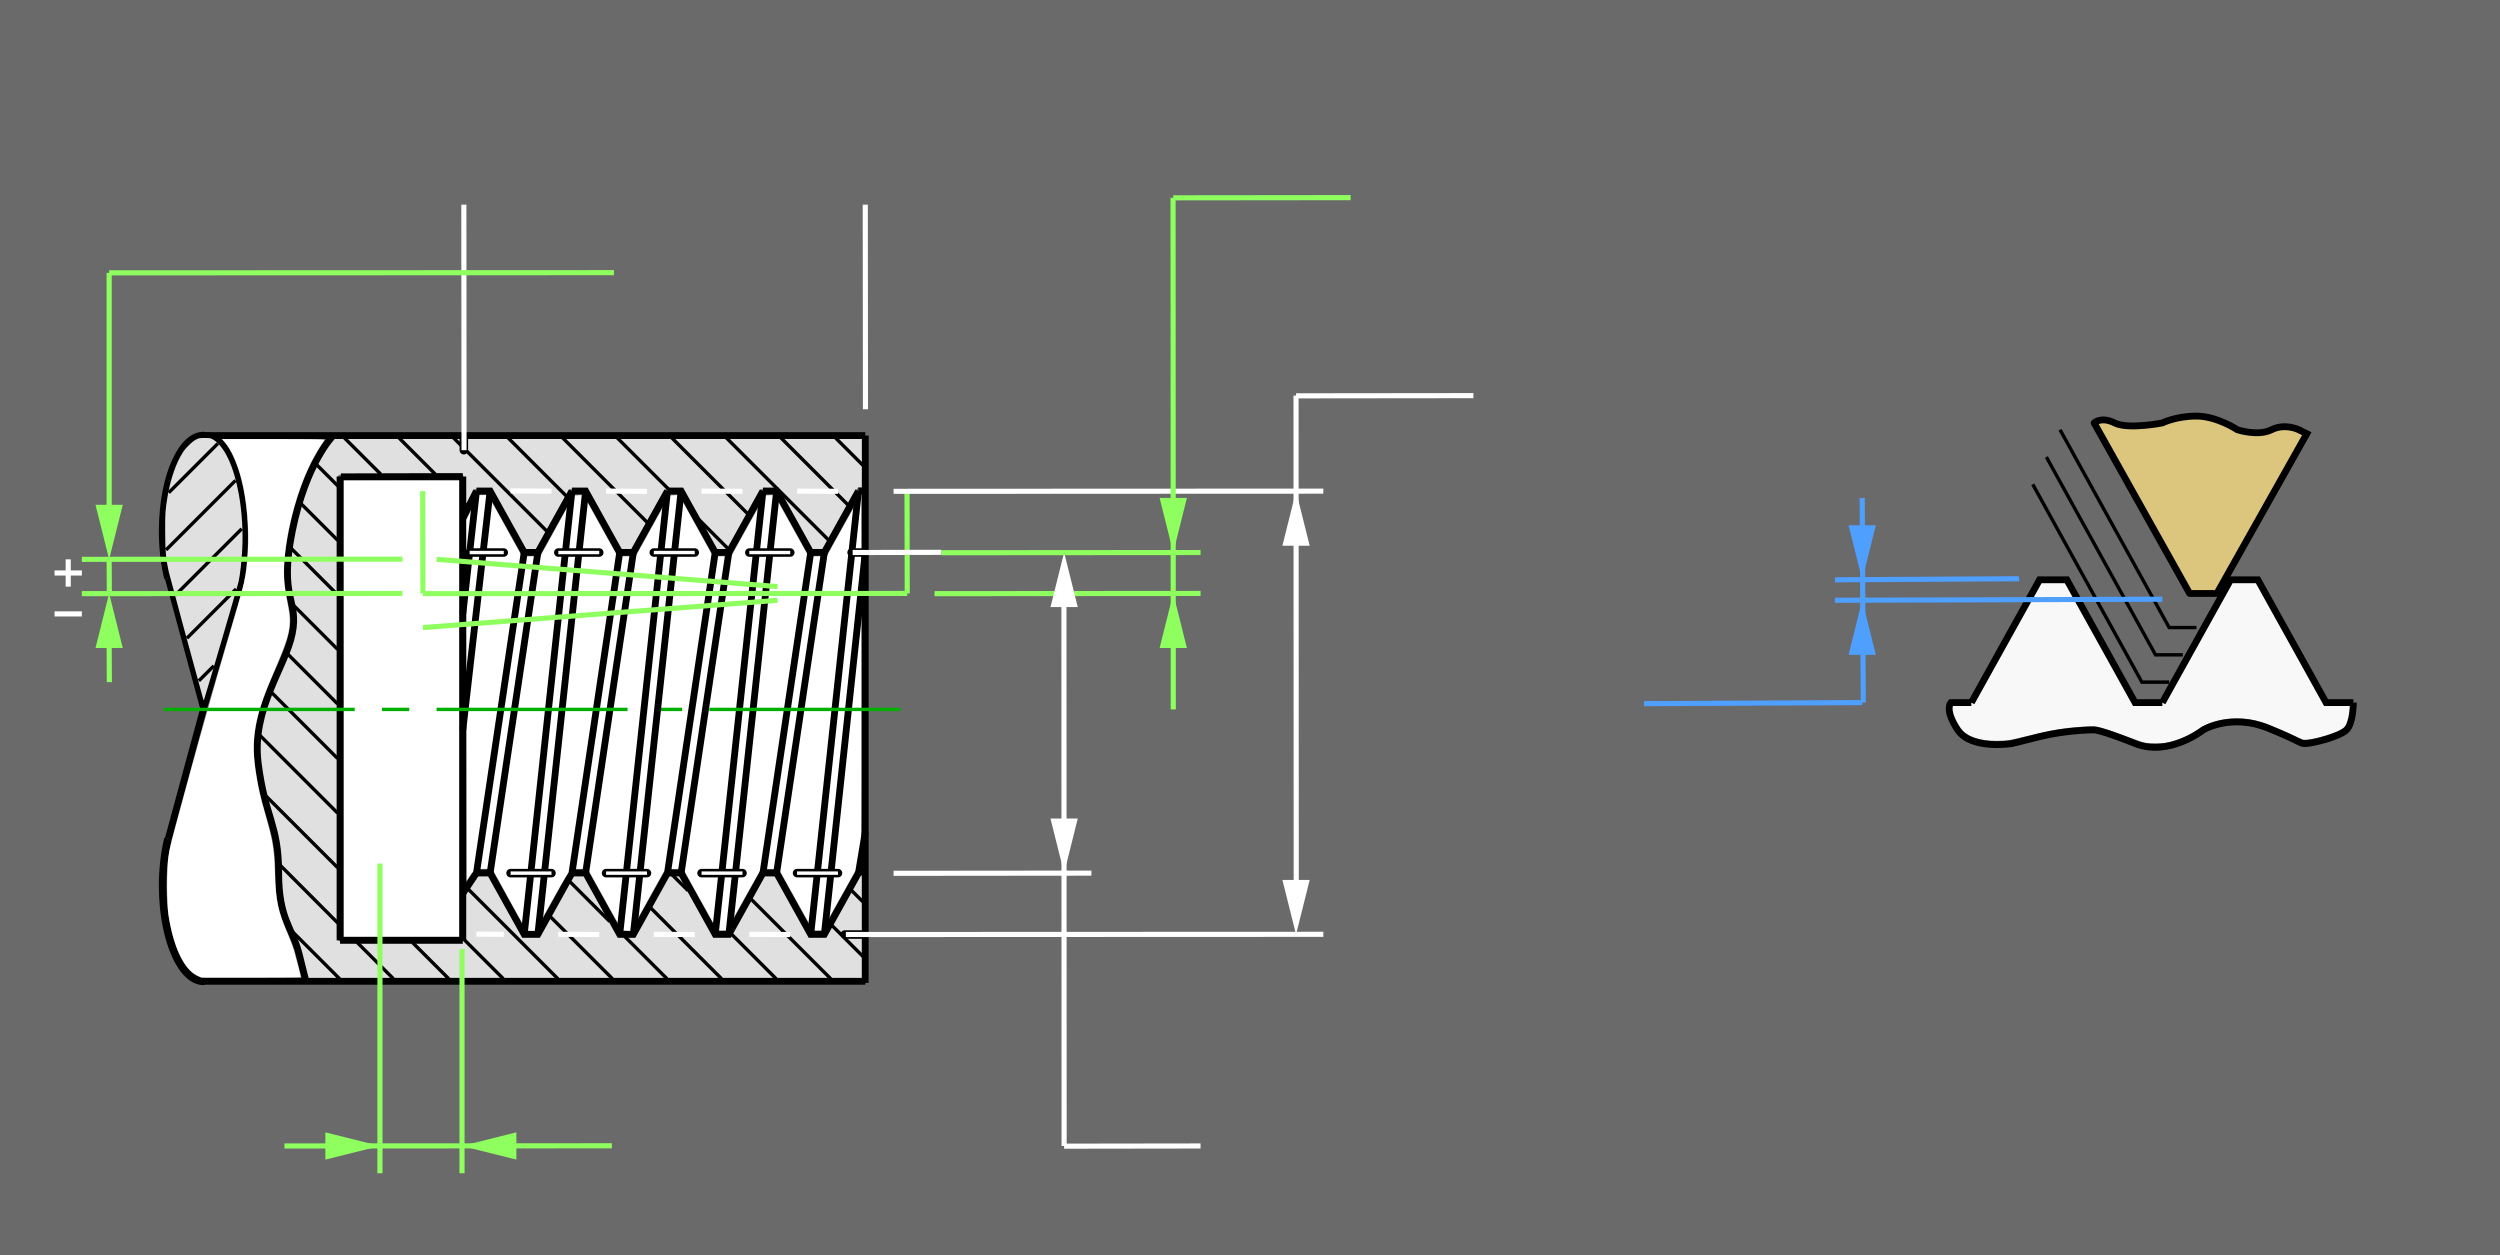 <?xml version="1.0" encoding="UTF-8"?>
<!DOCTYPE svg PUBLIC "-//W3C//DTD SVG 1.1//EN" "http://www.w3.org/Graphics/SVG/1.1/DTD/svg11.dtd">
<svg version="1.1" xmlns="http://www.w3.org/2000/svg" xmlns:xlink="http://www.w3.org/1999/xlink" x="0" y="0" width="733" height="368" viewBox="0, 0, 733, 368">
  <defs>
    <pattern id="Pattern_1" patternUnits="userSpaceOnUse" x="-0" y="103.31" width="0" height="0" patternTransform="matrix(10, 0, 0, 10.007, -84.302, -345.107)">
      <g transform="translate(-0, -0)"/>
    </pattern>
  </defs>
  <g id="Layer_1">
    <path d="M0,0 L733,0 L733,368 L0,368 z" fill="#6A6A6A" id="rect11430"/>
    <path d="M629.303,217.826 C628.063,217.608 627.188,217.323 623.995,216.097 C620.36,214.702 617.873,213.849 615.989,213.352 C614.303,212.906 613.586,212.875 610.206,213.101 C604.837,213.46 601.435,214.044 594.111,215.866 C589.212,217.084 588.411,217.209 585.542,217.208 C582.72,217.207 580.95,216.956 578.94,216.275 C576.828,215.559 575.399,214.52 574.34,212.929 C572.911,210.781 572.147,208.858 572.129,207.367 C572.113,205.969 571.827,206.088 575.173,206.088 C578.025,206.088 578.068,206.085 578.068,205.859 C578.068,205.683 578.118,205.645 578.279,205.696 C578.462,205.754 579.816,203.376 588.408,187.911 L598.326,170.058 L602.014,170.062 L605.702,170.066 L615.698,188.077 L625.693,206.088 L629.848,206.088 C633.943,206.088 634.004,206.085 634.004,205.864 C634.004,205.688 634.057,205.652 634.254,205.698 C634.485,205.753 635.267,204.384 644.405,187.936 L654.306,170.114 L657.99,170.085 L661.673,170.055 L671.667,188.044 L681.661,206.033 L685.522,206.062 L689.383,206.091 L689.383,206.621 C689.383,208.032 688.825,210.869 688.339,211.932 C687.835,213.032 687.053,213.671 685.274,214.438 C682.329,215.708 677.851,216.875 675.928,216.875 C675.104,216.875 675.067,216.862 672.925,215.836 C670.564,214.705 666.31,212.865 664.506,212.196 C662.582,211.482 660.637,211.008 658.583,210.753 C657.352,210.599 654.335,210.603 653.072,210.759 C649.938,211.145 647.019,212.134 645.013,213.489 C641.943,215.563 638.929,216.905 635.754,217.614 C634.716,217.845 634.135,217.9 632.336,217.935 C630.82,217.965 629.907,217.932 629.303,217.826 L629.303,217.826 z" fill="#FFFFFF" id="path11930" opacity="0.952"/>
    <path d="M578,206 L598,170 L606,170 L626,206 L634,206" fill-opacity="0" stroke="#000000" stroke-width="2" id="path11735"/>
    <path d="M634,206 L654,170 L662,170 L682,206 L690,206" fill-opacity="0" stroke="#000000" stroke-width="2" id="path11735-7"/>
    <path d="M578,206 L572,206 C572,206 570,208 574,214 C578,220 590,218 590,218 C590,218 590,218 598,216 C606,214 614,214 614,214 C614,214 616,214 626,218 C636,222 646,214 646,214 C646,214 654.199,209.064 665.1,213.532 C676,218 674,218 676,218 C678,218 686,216 688,214 C690,212 690,206 690,206" fill-opacity="0" stroke="#000000" stroke-width="2" id="path11790"/>
    <path d="M604,126 L636,184 L644,184" fill-opacity="0" stroke="#000000" stroke-width="1" id="path11867"/>
    <path d="M600,134 L632,192 L640,192" fill-opacity="0" stroke="#000000" stroke-width="1" id="path11867-7"/>
    <path d="M596,142 L628,200 L636,200" fill-opacity="0" stroke="#000000" stroke-width="1" id="path11867-4"/>
    <path d="M642.117,173.035 C641.996,172.836 635.93,162.015 628.637,148.987 C621.344,135.96 615.228,125.038 615.047,124.716 L614.717,124.131 L615.143,123.953 C615.378,123.855 615.946,123.749 616.406,123.718 C617.407,123.649 618.163,123.821 619.649,124.455 C620.221,124.699 621.214,125.006 621.857,125.138 C624.881,125.76 632.494,125.204 635.047,124.174 C636.249,123.69 638.527,123.099 640.209,122.837 C641.112,122.696 642.133,122.637 643.708,122.635 C645.627,122.632 646.088,122.667 647.067,122.886 C649.6,123.454 652.231,124.482 654.544,125.807 C655.629,126.428 656.071,126.613 657.015,126.839 C659.179,127.357 660.917,127.516 662.724,127.363 C664.175,127.241 664.981,127.037 666.477,126.416 C669.17,125.297 671.743,125.465 674.649,126.948 L675.566,127.415 L662.639,150.402 L649.713,173.389 L646.025,173.393 L642.336,173.397 L642.117,173.036 L642.117,173.036 z" fill="#ECD180" fill-opacity="0.882" id="path12108"/>
    <path d="M642,174 L614,124" fill-opacity="0" stroke="#000000" stroke-width="2" id="path12098"/>
    <path d="M650,174 L676.35,127.166 L674,126" fill-opacity="0" stroke="#000000" stroke-width="2" id="path12100"/>
    <path d="M642,174 L650,174" fill-opacity="0" stroke="#000000" stroke-width="2" stroke-linecap="round" id="path12102"/>
    <path d="M614,124 C614,124 616,122 620,124 C624,126 634,124 634,124 C634,124 638,122 644,122 C650,122 656,126 656,126 C656,126 662,128 666,126 C670,124 674,126 674,126" fill-opacity="0" stroke="#000000" stroke-width="2" stroke-linecap="round" id="path12104"/>
    <path d="M344,162 L340,146 L348,146 L344,162 z" fill="#8FFF5F" id="path5165-5-1-0-7-1-3-7-0"/>
    <path d="M344,174 L348,190 L340,190 L344,174 z" fill="#8FFF5F" id="path5165-5-1-0-7-1-5-7-93"/>
    <path d="M265.941,144 L266,174" fill-opacity="0" stroke="#8FFF5F" stroke-width="1.5" id="path30200-7-1-2"/>
    <path d="M388,144 L262,144.059" fill-opacity="0" stroke="#FFFFFF" stroke-width="1.5" id="path30200-7-5-9-5"/>
    <path d="M380,116 L380.059,268" fill-opacity="0" stroke="#FFFFFF" stroke-width="1.5" id="path30200-7-5-9-5-04-1"/>
    <path d="M432,116 L380,116.059" fill-opacity="0" stroke="#FFFFFF" stroke-width="1.5" id="path30200-7-5-9-5-0-3"/>
    <path d="M343.941,58 L344,208" fill-opacity="0" stroke="#8FFF5F" stroke-width="1.5" id="path30200-7-1-2-2"/>
    <path d="M396,57.941 L344,58" fill-opacity="0" stroke="#8FFF5F" stroke-width="1.5" id="path30200-7-5-9-1"/>
    <path d="M253.698,60 L253.757,120" fill-opacity="0" stroke="#FFFFFF" stroke-width="1.5" id="path30200-7-5-9-5-04-1-3"/>
    <path d="M320,256 L262,256.059" fill-opacity="0" stroke="#FFFFFF" stroke-width="1.5" id="path30200-7-5-9-5-4-0"/>
    <path d="M311.941,168 L312,336" fill-opacity="0" stroke="#FFFFFF" stroke-width="1.5" id="path30200-7-5-9-5-04-1-3-9"/>
    <path d="M352,336 L312,336.059" fill-opacity="0" stroke="#FFFFFF" stroke-width="1.5" id="path30200-7-5-9-5-0-8-6"/>
    <path d="M312,256 L308,240 L316,240 L312,256 z" fill="#FFFFFF" id="path5167-0"/>
    <path d="M380,274 L376,258 L384,258 L380,274 z" fill="#FFFFFF" id="path5167-0-0"/>
    <path d="M380,144 L384,160 L376,160 L380,144 z" fill="#FFFFFF" id="path5167-0-4-9"/>
    <path d="M546,176 L550,192 L542,192 L546,176 z" fill="#4F9FFF" id="path5165-5-1-0-7-1-0-2"/>
    <path d="M546,170 L542,154 L550,154 L546,170 z" fill="#4F9FFF" id="path5165-5-1-0-7-1-0-6"/>
    <path d="M546,206 L482,206.312" fill-opacity="0" stroke="#4F9FFF" stroke-width="1.5" id="path30272-4"/>
    <path d="M546.312,206 L546,146" fill-opacity="0" stroke="#4F9FFF" stroke-width="1.5" id="path30272-46"/>
    <path d="M592,169.688 L538,170" fill-opacity="0" stroke="#4F9FFF" stroke-width="1.5" id="path30272-4-2"/>
    <path d="M634,175.688 L538,176" fill-opacity="0" stroke="#4F9FFF" stroke-width="1.5" id="path30272-4-2-7"/>
    <path d="M352,174 L274,174.059" fill-opacity="0" stroke="#8FFF5F" stroke-width="1.5" id="path30200-7-5-9-6"/>
    <path d="M89.698,286.05 C89.582,285.609 89.102,283.71 88.631,281.83 C87.577,277.616 86.951,275.728 85.501,272.399 C83.074,266.824 82.503,264.226 82.194,257.365 C81.778,248.097 81.458,246 79.308,238.455 C76.759,229.511 75.917,224.699 75.926,219.118 C75.936,212.551 77.14,207.979 81.555,197.751 C86.718,185.789 87.205,183.302 85.755,176.278 C84.875,172.012 84.74,170.89 84.733,167.752 C84.725,164.284 85.002,161.45 85.747,157.368 C86.784,151.695 88.35,146.075 90.214,141.343 C91.877,137.121 95.273,131.017 97.137,128.897 L97.842,128.096 L175.381,128.096 L252.921,128.096 L252.921,135.467 L252.921,142.839 L252.173,142.839 C251.651,142.839 251.425,142.935 251.425,143.159 C251.425,143.336 251.304,143.48 251.157,143.48 C251.01,143.48 248.678,147.468 245.976,152.343 L241.062,161.207 L239.459,161.211 L237.856,161.215 L232.871,152.241 L227.887,143.267 L225.821,143.27 C224.685,143.272 223.559,143.325 223.32,143.39 C223.01,143.473 221.47,146.057 217.978,152.357 L213.072,161.207 L211.455,161.211 L209.839,161.215 L204.858,152.241 L199.877,143.267 L197.821,143.27 C196.69,143.272 195.562,143.328 195.314,143.394 C194.983,143.483 193.557,145.876 189.972,152.358 L185.081,161.201 L183.465,161.208 L181.848,161.215 L176.868,152.241 L171.887,143.267 L169.579,143.267 C167.894,143.267 167.19,143.347 166.973,143.564 C166.81,143.727 164.52,147.762 161.884,152.531 L157.091,161.202 L155.474,161.209 L153.858,161.216 L148.877,152.242 L143.896,143.268 L141.626,143.271 C140.378,143.273 139.248,143.344 139.115,143.431 C138.983,143.517 138.243,144.838 137.471,146.365 L136.067,149.143 L136.055,144.374 C136.046,140.536 135.985,139.545 135.739,139.299 C135.479,139.039 132.754,138.994 117.47,138.994 C105.637,138.994 99.507,139.067 99.507,139.208 C99.507,139.325 99.363,139.421 99.187,139.421 C98.902,139.421 98.866,147.125 98.866,207.474 C98.866,252.701 98.938,275.528 99.08,275.528 C99.197,275.528 99.293,275.672 99.293,275.848 C99.293,276.131 101.454,276.169 117.455,276.169 C133.457,276.169 135.617,276.131 135.617,275.848 C135.617,275.672 135.713,275.528 135.831,275.528 C135.969,275.528 136.044,273.14 136.044,268.792 L136.044,262.055 L137.971,259.177 L139.898,256.298 L141.456,256.298 L143.014,256.298 L148.027,265.325 L153.041,274.353 L155.408,274.413 L157.775,274.473 L162.792,265.439 L167.809,256.404 L169.449,256.404 L171.088,256.404 L176.072,265.378 L181.057,274.353 L183.421,274.413 L185.785,274.473 L190.806,265.439 L195.826,256.404 L197.452,256.404 L199.078,256.404 L204.063,265.378 L209.047,274.353 L211.411,274.413 L213.775,274.473 L218.796,265.439 L223.817,256.404 L225.443,256.404 L227.069,256.404 L232.053,265.378 L237.038,274.352 L239.403,274.413 L241.768,274.473 L246.864,265.282 C251.221,257.423 252.029,256.091 252.44,256.088 L252.921,256.084 L252.921,271.468 L252.921,286.852 L171.415,286.852 L89.908,286.852 L89.698,286.051 z" fill="#E0E0E0" id="path17057-3"/>
    <path d="M139.698,143.962 L143.698,143.962 L153.698,161.962 L157.698,161.962 L167.698,143.962" fill-opacity="0" stroke="#000000" stroke-width="2" id="path2913-8-2-2"/>
    <path d="M139.698,143.962 L135.698,151.962" fill-opacity="0" stroke="#000000" stroke-width="2" id="path3753-5-9-3"/>
    <path d="M167.698,143.962 L171.698,143.962 L181.698,161.962 L185.698,161.962 L195.698,143.962" fill-opacity="0" stroke="#000000" stroke-width="2" id="path2913-5-9-1-6-2"/>
    <path d="M195.698,143.962 L199.698,143.962 L209.698,161.962 L213.698,161.962 L223.698,143.962" fill-opacity="0" stroke="#000000" stroke-width="2" id="path2913-5-4-2-6-1"/>
    <path d="M223.698,143.962 L227.698,143.962 L237.698,161.962 L241.698,161.962 L251.698,143.962" fill-opacity="0" stroke="#000000" stroke-width="2" id="path2913-5-96-4-9-7"/>
    <path d="M139.698,255.962 L143.698,255.962 L153.698,273.962 L157.698,273.962 L167.698,255.962" fill-opacity="0" stroke="#000000" stroke-width="2" id="path2913-5-98-8-3-5"/>
    <path d="M167.698,255.962 L171.698,255.962 L181.698,273.962 L185.698,273.962 L195.698,255.962" fill-opacity="0" stroke="#000000" stroke-width="2" id="path2913-5-2-1-9-7"/>
    <path d="M195.698,255.962 L199.698,255.962 L209.698,273.962 L213.698,273.962 L223.698,255.962" fill-opacity="0" stroke="#000000" stroke-width="2" id="path2913-5-1-2-6-3"/>
    <path d="M223.698,255.962 L227.698,255.962 L237.698,273.962 L241.698,273.962 L251.698,255.962" fill-opacity="0" stroke="#000000" stroke-width="2" id="path2913-5-27-4-6-9"/>
    <path d="M139.698,255.962 L135.698,261.962" fill-opacity="0" stroke="#000000" stroke-width="2" id="path3831-5-1-1"/>
    <path d="M59.955,127.718 C53.329,127.387 47.842,139.66 47.701,155.131 C47.654,160.177 48.193,165.158 49.259,169.549" fill-opacity="0" stroke="#000000" stroke-width="2.237" stroke-linejoin="round" id="path38-3-8-5-3"/>
    <path d="M59.784,127.767 C65.975,126.763 71.3,139.314 71.677,155.801 C71.808,161.522 71.319,167.223 70.267,172.225" fill-opacity="0" stroke="#000000" stroke-width="1.999" stroke-linejoin="round" id="path40-0-4-4-1"/>
    <g id="path3928-3-4-6-9">
      <path d="M70.311,171.804 L59.698,207.655" fill="url(#Pattern_1)"/>
      <path d="M70.311,171.804 L59.698,207.655" fill-opacity="0" stroke="#000000" stroke-width="2"/>
    </g>
    <path d="M49.344,169.506 L59.698,207.655 L59.698,207.655" fill-opacity="0" stroke="#000000" stroke-width="2" id="path3930-7-02-8-7"/>
    <path d="M59.955,287.705 C53.329,288.036 47.842,275.763 47.701,260.292 C47.654,255.246 48.193,250.265 49.259,245.874" fill-opacity="0" stroke="#000000" stroke-width="2.237" stroke-linejoin="round" id="path38-2-4-01-0-7"/>
    <path d="M49.344,245.917 L59.698,207.768 L59.698,207.768" fill-opacity="0" stroke="#000000" stroke-width="2" id="path3930-5-7-3-7-1"/>
    <path d="M99.698,275.712 L99.698,139.712" fill-opacity="0" stroke="#000000" stroke-width="2" id="path16703-6"/>
    <path d="M99.698,275.712 L135.698,275.712" fill-opacity="0" stroke="#000000" stroke-width="2" id="path16713-4"/>
    <path d="M99.963,139.803 L135.698,139.712" fill-opacity="0" stroke="#000000" stroke-width="2" id="path16717-3"/>
    <path d="M251.698,144 L253.698,144" fill-opacity="0" stroke="#000000" stroke-width="2" id="path16719-1"/>
    <path d="M135.698,139.712 L135.698,275.712" fill-opacity="0" stroke="#000000" stroke-width="2" id="path16721-8"/>
    <path d="M59.698,127.712 L253.698,127.712" fill-opacity="0" stroke="#000000" stroke-width="2" id="path16725-0"/>
    <path d="M253.679,288.183 L253.698,127.712" fill-opacity="0" stroke="#000000" stroke-width="2" id="path16727-5"/>
    <path d="M59.698,287.712 L253.698,287.712" fill-opacity="0" stroke="#000000" stroke-width="2" id="path16729-7"/>
    <path d="M251.698,255.712 L253.698,255.712" fill-opacity="0" stroke="#000000" stroke-width="2" id="path16731-9"/>
    <path d="M97.698,127.712 C97.698,127.712 89.698,135.712 85.698,155.712 C81.698,175.712 87.698,175.712 85.698,185.712 C83.698,195.712 73.698,207.712 75.698,223.712 C77.698,239.712 81.698,241.712 81.698,255.712 C81.698,269.712 85.698,271.712 87.698,279.712 C89.698,287.712 89.698,287.712 89.698,287.712" fill-opacity="0" stroke="#000000" stroke-width="2" id="path17055-3"/>
    <g id="g17197-1">
      <path d="M244.828,128.238 L253.034,136.443" fill-opacity="0" stroke="#000000" stroke-width="1" id="path16735-4"/>
      <path d="M228.828,128.238 L248.606,148.016" fill-opacity="0" stroke="#000000" stroke-width="1" id="path16737-2"/>
      <path d="M228,143.409 L242.874,158.284 M212.828,128.238 L227.999,143.409" fill-opacity="0" stroke="#000000" stroke-width="1" id="path16739-4"/>
      <path d="M196.829,128.238 L219.164,150.573" fill-opacity="0" stroke="#000000" stroke-width="1" id="path16741-7"/>
      <path d="M204.967,152.376 L213.454,160.864 M180.828,128.238 L196.065,143.474" fill-opacity="0" stroke="#000000" stroke-width="1" id="path16743-4"/>
      <path d="M189.731,153.14 L164.829,128.238" fill-opacity="0" stroke="#000000" stroke-width="1" id="path16745-9"/>
      <path d="M148.829,128.238 L166.045,145.454" fill-opacity="0" stroke="#000000" stroke-width="1" id="path16747-1"/>
      <path d="M160.312,155.721 L132.828,128.238" fill-opacity="0" stroke="#000000" stroke-width="1" id="path16749-7"/>
      <path d="M136.176,147.585 L136.749,148.158 M116.828,128.238 L127.742,139.152" fill-opacity="0" stroke="#000000" stroke-width="1" id="path16751-9"/>
      <path d="M111.734,139.143 L100.828,128.238" fill-opacity="0" stroke="#000000" stroke-width="1" id="path16753-6"/>
      <path d="M99.112,142.521 L92.787,136.197" fill-opacity="0" stroke="#000000" stroke-width="1" id="path16755-4"/>
      <path d="M88.289,147.698 L99.009,158.418" fill-opacity="0" stroke="#000000" stroke-width="1" id="path16757-2"/>
      <path d="M98.987,174.397 L85.344,160.754" fill-opacity="0" stroke="#000000" stroke-width="1" id="path16759-7"/>
      <path d="M98.981,190.39 L86.077,177.487" fill-opacity="0" stroke="#000000" stroke-width="1" id="path16761-8"/>
      <path d="M98.979,206.388 L84.25,191.659" fill-opacity="0" stroke="#000000" stroke-width="1" id="path16763-7"/>
      <path d="M98.982,222.392 L79.562,202.972" fill-opacity="0" stroke="#000000" stroke-width="1" id="path16765-0"/>
      <path d="M98.994,238.403 L76.251,215.66" fill-opacity="0" stroke="#000000" stroke-width="1" id="path16767-9"/>
      <path d="M120.901,276.31 L131.585,286.994 M78.038,233.448 L99.021,254.431" fill-opacity="0" stroke="#000000" stroke-width="1" id="path16769-5"/>
      <path d="M115.36,286.994 L104.68,276.281 M99.094,270.677 L82.108,253.637" fill-opacity="0" stroke="#000000" stroke-width="1" id="path16771-7"/>
      <path d="M85.974,273.383 L99.585,286.994" fill-opacity="0" stroke="#000000" stroke-width="1" id="path16773-0"/>
      <path d="M147.585,286.994 L136.006,275.415" fill-opacity="0" stroke="#000000" stroke-width="1" id="path16781-1"/>
      <path d="M163.585,286.994 L137.212,260.621" fill-opacity="0" stroke="#000000" stroke-width="1" id="path16783-4"/>
      <path d="M179.585,286.994 L161.215,268.624" fill-opacity="0" stroke="#000000" stroke-width="1" id="path16785-3"/>
      <path d="M195.585,286.994 L183.135,274.545 M178.777,270.186 L166.928,258.337" fill-opacity="0" stroke="#000000" stroke-width="1" id="path16787-2"/>
      <path d="M190.652,266.061 L211.585,286.994" fill-opacity="0" stroke="#000000" stroke-width="1" id="path16789-2"/>
      <path d="M227.585,286.994 L214.359,273.768 M201.758,261.167 L197.137,256.547" fill-opacity="0" stroke="#000000" stroke-width="1" id="path16791-5"/>
      <path d="M220.075,263.484 L243.585,286.994" fill-opacity="0" stroke="#000000" stroke-width="1" id="path16793-9"/>
      <path d="M253.034,264.443 L249.498,260.907" fill-opacity="0" stroke="#000000" stroke-width="1" id="path16795-1"/>
      <path d="M243.78,271.19 L253.034,280.443" fill-opacity="0" stroke="#000000" stroke-width="1" id="path16797-4"/>
    </g>
    <path d="M59.531,204.793 C56.422,193.505 49.734,168.792 49.472,167.626 C48.644,163.932 48.429,161.485 48.426,155.69 C48.423,150.229 48.467,149.598 49.118,145.643 C49.966,140.5 51.654,135.632 53.652,132.574 C54.557,131.188 56.387,129.422 57.486,128.873 C58.331,128.45 58.507,128.42 60.055,128.423 C61.613,128.426 61.763,128.454 62.456,128.863 C65.784,130.83 68.52,136.628 70.019,144.89 C70.933,149.931 71.306,155.936 71.022,161.054 C70.819,164.7 70.417,168.304 69.967,170.509 C69.751,171.563 60.643,202.68 59.843,205.095 C59.726,205.449 59.706,205.43 59.531,204.793 L59.531,204.793 z" fill="#E0E0E0" id="path17228-3"/>
    <g id="g17250-3">
      <path d="M69.046,140.871 L48.677,161.24" fill-opacity="0" stroke="#000000" stroke-width="1" id="path16799-8"/>
      <path d="M63.884,130.033 L49.473,144.444" fill-opacity="0" stroke="#000000" stroke-width="1" id="path16801-5"/>
      <path d="M70.876,155.042 L51.404,174.513" fill-opacity="0" stroke="#000000" stroke-width="1" id="path16803-9"/>
      <path d="M69.222,172.696 L54.803,187.115" fill-opacity="0" stroke="#000000" stroke-width="1" id="path16805-7"/>
      <path d="M62.699,195.218 L58.281,199.636" fill-opacity="0" stroke="#000000" stroke-width="1" id="path16807-2"/>
    </g>
    <path d="M100.826,207.754 L100.826,140.875 L117.706,140.875 L134.586,140.875 L134.586,207.754 L134.586,274.632 L117.706,274.632 L100.826,274.632 L100.826,207.754 z" fill="#FFFFFF" id="path17267-8"/>
    <path d="M149.347,263.834 L144.343,254.761 L142.009,254.761 C139.902,254.761 139.664,254.8 139.569,255.163 C139.502,255.42 139.329,255.53 139.09,255.468 C138.816,255.396 138.465,255.756 137.773,256.818 L136.83,258.266 L136.776,205.338 L136.722,152.411 L138.54,148.78 L140.358,145.149 L141.718,145.149 L143.079,145.149 L148.06,154.123 L153.041,163.097 L155.725,163.09 L158.41,163.083 L163.341,154.17 L168.272,145.257 L169.666,145.194 L171.06,145.132 L176.045,154.115 L181.031,163.098 L183.716,163.091 L186.401,163.084 L191.332,154.171 L196.263,145.258 L197.67,145.195 L199.077,145.132 L204.051,154.115 L209.025,163.099 L211.708,163.095 L214.391,163.091 L219.335,154.174 L224.279,145.258 L225.669,145.195 L227.059,145.132 L232.049,154.115 L237.039,163.099 L239.71,163.096 L242.382,163.093 L246.078,156.419 C248.111,152.749 250.392,148.64 251.148,147.288 L252.522,144.831 L252.526,199.69 C252.531,254.409 252.529,254.55 252.103,254.55 C251.77,254.55 251.676,254.692 251.676,255.192 C251.676,255.777 251.638,255.812 251.258,255.574 C251.028,255.431 250.798,255.358 250.747,255.412 C250.695,255.467 248.489,259.405 245.844,264.165 L241.036,272.818 L239.696,272.818 L238.357,272.818 L233.344,263.791 L228.33,254.763 L226.008,254.763 L223.685,254.763 L223.685,255.305 C223.685,255.788 223.637,255.821 223.24,255.608 C222.994,255.477 222.764,255.402 222.728,255.44 C222.692,255.479 220.498,259.405 217.854,264.165 L213.045,272.818 L211.694,272.818 L210.342,272.818 L205.328,263.791 L200.314,254.763 L198.004,254.763 L195.695,254.763 L195.695,255.305 C195.695,255.791 195.648,255.822 195.24,255.603 C194.886,255.414 194.745,255.424 194.602,255.649 C194.5,255.808 192.291,259.765 189.693,264.441 L184.968,272.944 L183.659,272.881 L182.349,272.818 L177.336,263.791 L172.324,254.763 L169.994,254.763 C167.833,254.763 167.656,254.795 167.551,255.197 C167.476,255.485 167.317,255.592 167.078,255.516 C166.79,255.425 165.745,257.154 161.852,264.163 L156.986,272.925 L155.668,272.917 L154.35,272.909 L149.347,263.836 z" fill="#FFFFFF" id="path17269-1"/>
    <path d="M57.708,285.986 C53.873,284.069 50.848,277.622 49.394,268.263 C48.852,264.774 48.853,254.462 49.396,251.063 C49.886,247.994 49.545,249.311 55.729,226.598 C58.689,215.728 63.464,198.88 66.341,189.158 C72.134,169.584 72.203,169.285 72.66,161.781 C73.083,154.863 72.385,146.818 70.825,140.626 C69.636,135.905 67.712,131.636 65.84,129.564 L65.094,128.738 L80.195,128.738 C92.214,128.738 95.265,128.793 95.145,129.005 C95.062,129.152 94.786,129.561 94.531,129.913 C93.795,130.93 91.97,134.048 91.149,135.69 C86.128,145.734 82.695,160.822 83.317,170.113 C83.41,171.507 83.839,174.426 84.27,176.6 C85.679,183.713 85.323,185.418 79.718,198.41 C74.575,210.33 73.48,217.032 75.07,226.879 C75.79,231.339 76.245,233.326 77.846,238.991 C80.067,246.847 80.397,248.897 80.631,256.298 C80.884,264.275 81.461,266.99 84.343,273.753 C85.054,275.422 85.876,277.585 86.17,278.561 C86.659,280.185 88.22,286.245 88.22,286.521 C88.22,286.586 81.649,286.639 73.618,286.639 L59.016,286.639 L57.708,285.986 L57.708,285.986 z" fill="#FFFFFF" id="path17265-0"/>
    <path d="M120,208 L112,208" fill-opacity="0" stroke="#00AF00" stroke-width="1" id="path15127-0-5-9"/>
    <path d="M104,208 L48,208" fill-opacity="0" stroke="#00AF00" stroke-width="1" id="path15129-6-3-6"/>
    <path d="M200,208 L192,208" fill-opacity="0" stroke="#00AF00" stroke-width="1" id="path15127-8-0-4-8"/>
    <path d="M253.698,274 L247.698,274" fill-opacity="0" stroke="#000000" stroke-width="2.5" stroke-linecap="round" id="path14427-3-7-9"/>
    <path d="M388,273.941 L248,274" fill-opacity="0" stroke="#FFFFFF" stroke-width="1.5" id="path30200-7-5-9-5-04"/>
    <path d="M312,162 L316,178 L308,178 L312,162 z" fill="#FFFFFF" id="path5167-0-4"/>
    <path d="M253.698,162 L249.698,162" fill-opacity="0" stroke="#000000" stroke-width="2.5" stroke-linecap="round" id="path14427-3-7"/>
    <path d="M352,162 L276,162.059" fill-opacity="0" stroke="#8FFF5F" stroke-width="1.5" id="path30200-7-5-9"/>
    <path d="M123.941,144 L124,174" fill-opacity="0" stroke="#8FFF5F" stroke-width="1.5" id="path30200-7-1-2-5"/>
    <path d="M241.698,162 L227.698,256" fill-opacity="0" stroke="#000000" stroke-width="2" id="path19108"/>
    <path d="M237.698,162 L223.698,256" fill-opacity="0" stroke="#000000" stroke-width="2" id="path19108-2"/>
    <path d="M213.698,162 L199.698,256" fill-opacity="0" stroke="#000000" stroke-width="2" id="path19108-4"/>
    <path d="M209.698,162 L195.698,256" fill-opacity="0" stroke="#000000" stroke-width="2" id="path19108-9"/>
    <path d="M185.698,162 L171.698,256" fill-opacity="0" stroke="#000000" stroke-width="2" id="path19108-6"/>
    <path d="M181.698,162 L167.698,256" fill-opacity="0" stroke="#000000" stroke-width="2" id="path19108-0"/>
    <path d="M157.698,162 L143.698,256" fill-opacity="0" stroke="#000000" stroke-width="2" id="path19108-48"/>
    <path d="M153.698,162 L139.698,256" fill-opacity="0" stroke="#000000" stroke-width="2" id="path19108-63"/>
    <path d="M199.698,144 L185.698,274" fill-opacity="0" stroke="#000000" stroke-width="2" id="path19108-98"/>
    <path d="M195.698,144 L181.698,274" fill-opacity="0" stroke="#000000" stroke-width="2" id="path19108-98-1"/>
    <path d="M223.698,144 L209.698,274" fill-opacity="0" stroke="#000000" stroke-width="2" id="path19108-98-3"/>
    <path d="M227.698,144 L213.698,274" fill-opacity="0" stroke="#000000" stroke-width="2" id="path19108-98-11"/>
    <path d="M171.698,144 L157.698,274" fill-opacity="0" stroke="#000000" stroke-width="2" id="path19108-98-6"/>
    <path d="M167.698,144 L153.698,274" fill-opacity="0" stroke="#000000" stroke-width="2" id="path19108-98-2"/>
    <path d="M251.698,144 L237.698,274" fill-opacity="0" stroke="#000000" stroke-width="2" id="path19108-98-22"/>
    <path d="M253.698,162 L241.698,274" fill-opacity="0" stroke="#000000" stroke-width="2" id="path19108-98-67"/>
    <path d="M143.698,144 L135.698,214" fill-opacity="0" stroke="#000000" stroke-width="2" id="path19108-98-9"/>
    <path d="M139.698,144 L135.698,180" fill-opacity="0" stroke="#000000" stroke-width="2" id="path19108-98-8"/>
    <path d="M266,174 L124,174.059" fill-opacity="0" stroke="#8FFF5F" stroke-width="1.5" id="path30200-7-5"/>
    <path d="M184,208 L128,208" fill-opacity="0" stroke="#00AF00" stroke-width="1" id="path15129-0-5-8-1"/>
    <path d="M264,208 L208,208" fill-opacity="0" stroke="#00AF00" stroke-width="1" id="path15129-9-6-7-5"/>
    <path d="M276,161.941 L250,162" fill-opacity="0" stroke="#FFFFFF" stroke-width="1.5" id="path30200-7-5-9-5-4"/>
    <path d="M251.698,256 L253.698,244" fill-opacity="0" stroke="#000000" stroke-width="2" id="path19289"/>
    <path d="M245.698,144.059 L233.698,144" fill-opacity="0" stroke="#FFFFFF" stroke-width="1.5" id="path30200-7-5-9-5-0-8-9-3"/>
    <path d="M217.698,144.059 L205.698,144" fill-opacity="0" stroke="#FFFFFF" stroke-width="1.5" id="path30200-7-5-9-5-0-9-9-0-8"/>
    <path d="M189.698,144.059 L177.698,144" fill-opacity="0" stroke="#FFFFFF" stroke-width="1.5" id="path30200-7-5-9-5-0-1-8-8-4"/>
    <path d="M161.698,144 L149.698,143.941" fill-opacity="0" stroke="#FFFFFF" stroke-width="1.5" id="path30200-7-5-9-5-0-2-6-0-8"/>
    <path d="M231.698,162 L219.698,162" fill-opacity="0" stroke="#000000" stroke-width="2.5" stroke-linecap="round" id="path14427-2-0-3"/>
    <path d="M219.698,162 L231.698,162" fill-opacity="0" stroke="#FFFFFF" stroke-width="1" id="path14464-5-1"/>
    <path d="M203.698,162 L191.698,162" fill-opacity="0" stroke="#000000" stroke-width="2.5" stroke-linecap="round" id="path14427-2-9-0-6-9"/>
    <path d="M191.698,162 L203.698,162" fill-opacity="0" stroke="#FFFFFF" stroke-width="1" id="path14464-6-2-0-6"/>
    <path d="M175.698,162 L163.698,162" fill-opacity="0" stroke="#000000" stroke-width="2.5" stroke-linecap="round" id="path14427-2-9-5-0-3"/>
    <path d="M163.698,162 L175.698,162" fill-opacity="0" stroke="#FFFFFF" stroke-width="1" id="path14464-6-7-4-2"/>
    <path d="M147.698,162 L137.698,162" fill-opacity="0" stroke="#000000" stroke-width="2.5" stroke-linecap="round" id="path14427-2-9-1-4-5"/>
    <path d="M137.698,162 L147.698,162" fill-opacity="0" stroke="#FFFFFF" stroke-width="1" id="path14464-6-1-5-5"/>
    <path d="M245.698,256 L233.698,256" fill-opacity="0" stroke="#000000" stroke-width="2.5" stroke-linecap="round" id="path14427-2-0-33"/>
    <path d="M233.698,256 L245.698,256" fill-opacity="0" stroke="#FFFFFF" stroke-width="1" id="path14464-5-12"/>
    <path d="M217.698,256 L205.698,256" fill-opacity="0" stroke="#000000" stroke-width="2.5" stroke-linecap="round" id="path14427-2-9-0-6-5"/>
    <path d="M205.698,256 L217.698,256" fill-opacity="0" stroke="#FFFFFF" stroke-width="1" id="path14464-6-2-0-9"/>
    <path d="M189.698,256 L177.698,256" fill-opacity="0" stroke="#000000" stroke-width="2.5" stroke-linecap="round" id="path14427-2-9-5-0-9"/>
    <path d="M177.698,256 L189.698,256" fill-opacity="0" stroke="#FFFFFF" stroke-width="1" id="path14464-6-7-4-0"/>
    <path d="M161.698,256 L149.698,256" fill-opacity="0" stroke="#000000" stroke-width="2.5" stroke-linecap="round" id="path14427-2-9-1-4-6"/>
    <path d="M149.698,256 L161.698,256" fill-opacity="0" stroke="#FFFFFF" stroke-width="1" id="path14464-6-1-5-6"/>
    <path d="M231.698,274 L219.698,273.941" fill-opacity="0" stroke="#FFFFFF" stroke-width="1.5" id="path30200-7-5-9-5-0-8-9-2"/>
    <path d="M203.698,274 L191.698,273.941" fill-opacity="0" stroke="#FFFFFF" stroke-width="1.5" id="path30200-7-5-9-5-0-9-9-0-2"/>
    <path d="M175.698,274 L163.698,273.941" fill-opacity="0" stroke="#FFFFFF" stroke-width="1.5" id="path30200-7-5-9-5-0-1-8-8-1"/>
    <g id="Taper_lines">
      <path d="M147.698,273.941 L139.698,273.882" fill-opacity="0" stroke="#FFFFFF" stroke-width="1.5" id="path30200-7-5-9-5-0-2-6-0-5"/>
      <path d="M136,128 L136,132" fill-opacity="0" stroke="#000000" stroke-width="2.5" stroke-linecap="round" id="path14427-2-9-1-4-5-4"/>
      <path d="M136,60 L136.059,132" fill-opacity="0" stroke="#FFFFFF" stroke-width="1.5" id="path30200-7-5-9-5-04-1-5"/>
      <path d="M228,176 L124,184" fill-opacity="0" stroke="#8FFF5F" stroke-width="1.5" id="path30200-7-5-4"/>
      <path d="M228,172 L128,164" fill-opacity="0" stroke="#8FFF5F" stroke-width="1.5" id="path30200-7-5-4-3"/>
      <path d="M118,163.941 L24,164" fill-opacity="0" stroke="#8FFF5F" stroke-width="1.5" id="path30200-7-5-9-6-8"/>
      <path d="M118,174 L24,174.059" fill-opacity="0" stroke="#8FFF5F" stroke-width="1.5" id="path30200-7-5-9-6-6"/>
      <path d="M32,164 L28,148 L36,148 L32,164 z" fill="#8FFF5F" id="path5165-5-1-0-7-1-3-7-0-1"/>
      <path d="M32,174 L36,190 L28,190 L32,174 z" fill="#8FFF5F" id="path5165-5-1-0-7-1-5-7-93-6"/>
      <path d="M32,80 L32,152" fill-opacity="0" stroke="#8FFF5F" stroke-width="1.5" id="path30200-7-1-2-2-2"/>
      <path d="M180,79.941 L32,80" fill-opacity="0" stroke="#8FFF5F" stroke-width="1.5" id="path30200-7-5-9-1-7"/>
      <path d="M32,164 L32.059,174" fill-opacity="0" stroke="#8FFF5F" stroke-width="1.5" id="path30200-7-1-2-2-2-7"/>
      <path d="M32,188 L32.059,200" fill-opacity="0" stroke="#8FFF5F" stroke-width="1.5" id="path30200-7-1-2-2-2-7-2"/>
      <path d="M24,168 L16,168" fill-opacity="0" stroke="#FFFFFF" stroke-width="1.5" id="path30200-7-5-9-5-0-2-6-0-8-8"/>
      <path d="M20,172 L20,164" fill-opacity="0" stroke="#FFFFFF" stroke-width="1.5" id="path30200-7-5-9-5-0-2-6-0-8-8-8"/>
      <path d="M24,180 L16,180" fill-opacity="0" stroke="#FFFFFF" stroke-width="1.5" id="path30200-7-5-9-5-0-2-6-0-8-8-2"/>
    </g>
    <g id="Lead_lines">
      <path d="M135.4,336 L151.4,332 L151.4,340 L135.4,336 z" fill="#8FFF5F" id="path5165-5-1-0-7-1-3-7-1"/>
      <path d="M111.4,336 L95.4,340 L95.4,332 L111.4,336 z" fill="#8FFF5F" id="path5165-5-1-0-7-1-5-7-9"/>
      <path d="M135.459,278.25 L135.459,344" fill-opacity="0" stroke="#8FFF5F" stroke-width="1.5" id="path30200-7-1-2-2-3"/>
      <path d="M111.4,253.2 L111.4,344" fill-opacity="0" stroke="#8FFF5F" stroke-width="1.5" id="path30200-7-1-2-2-3-1"/>
      <path d="M83.4,336 L179.4,335.941" fill-opacity="0" stroke="#8FFF5F" stroke-width="1.5" id="path30200-7-1-2-2-3-1-7"/>
    </g>
  </g>
</svg>
